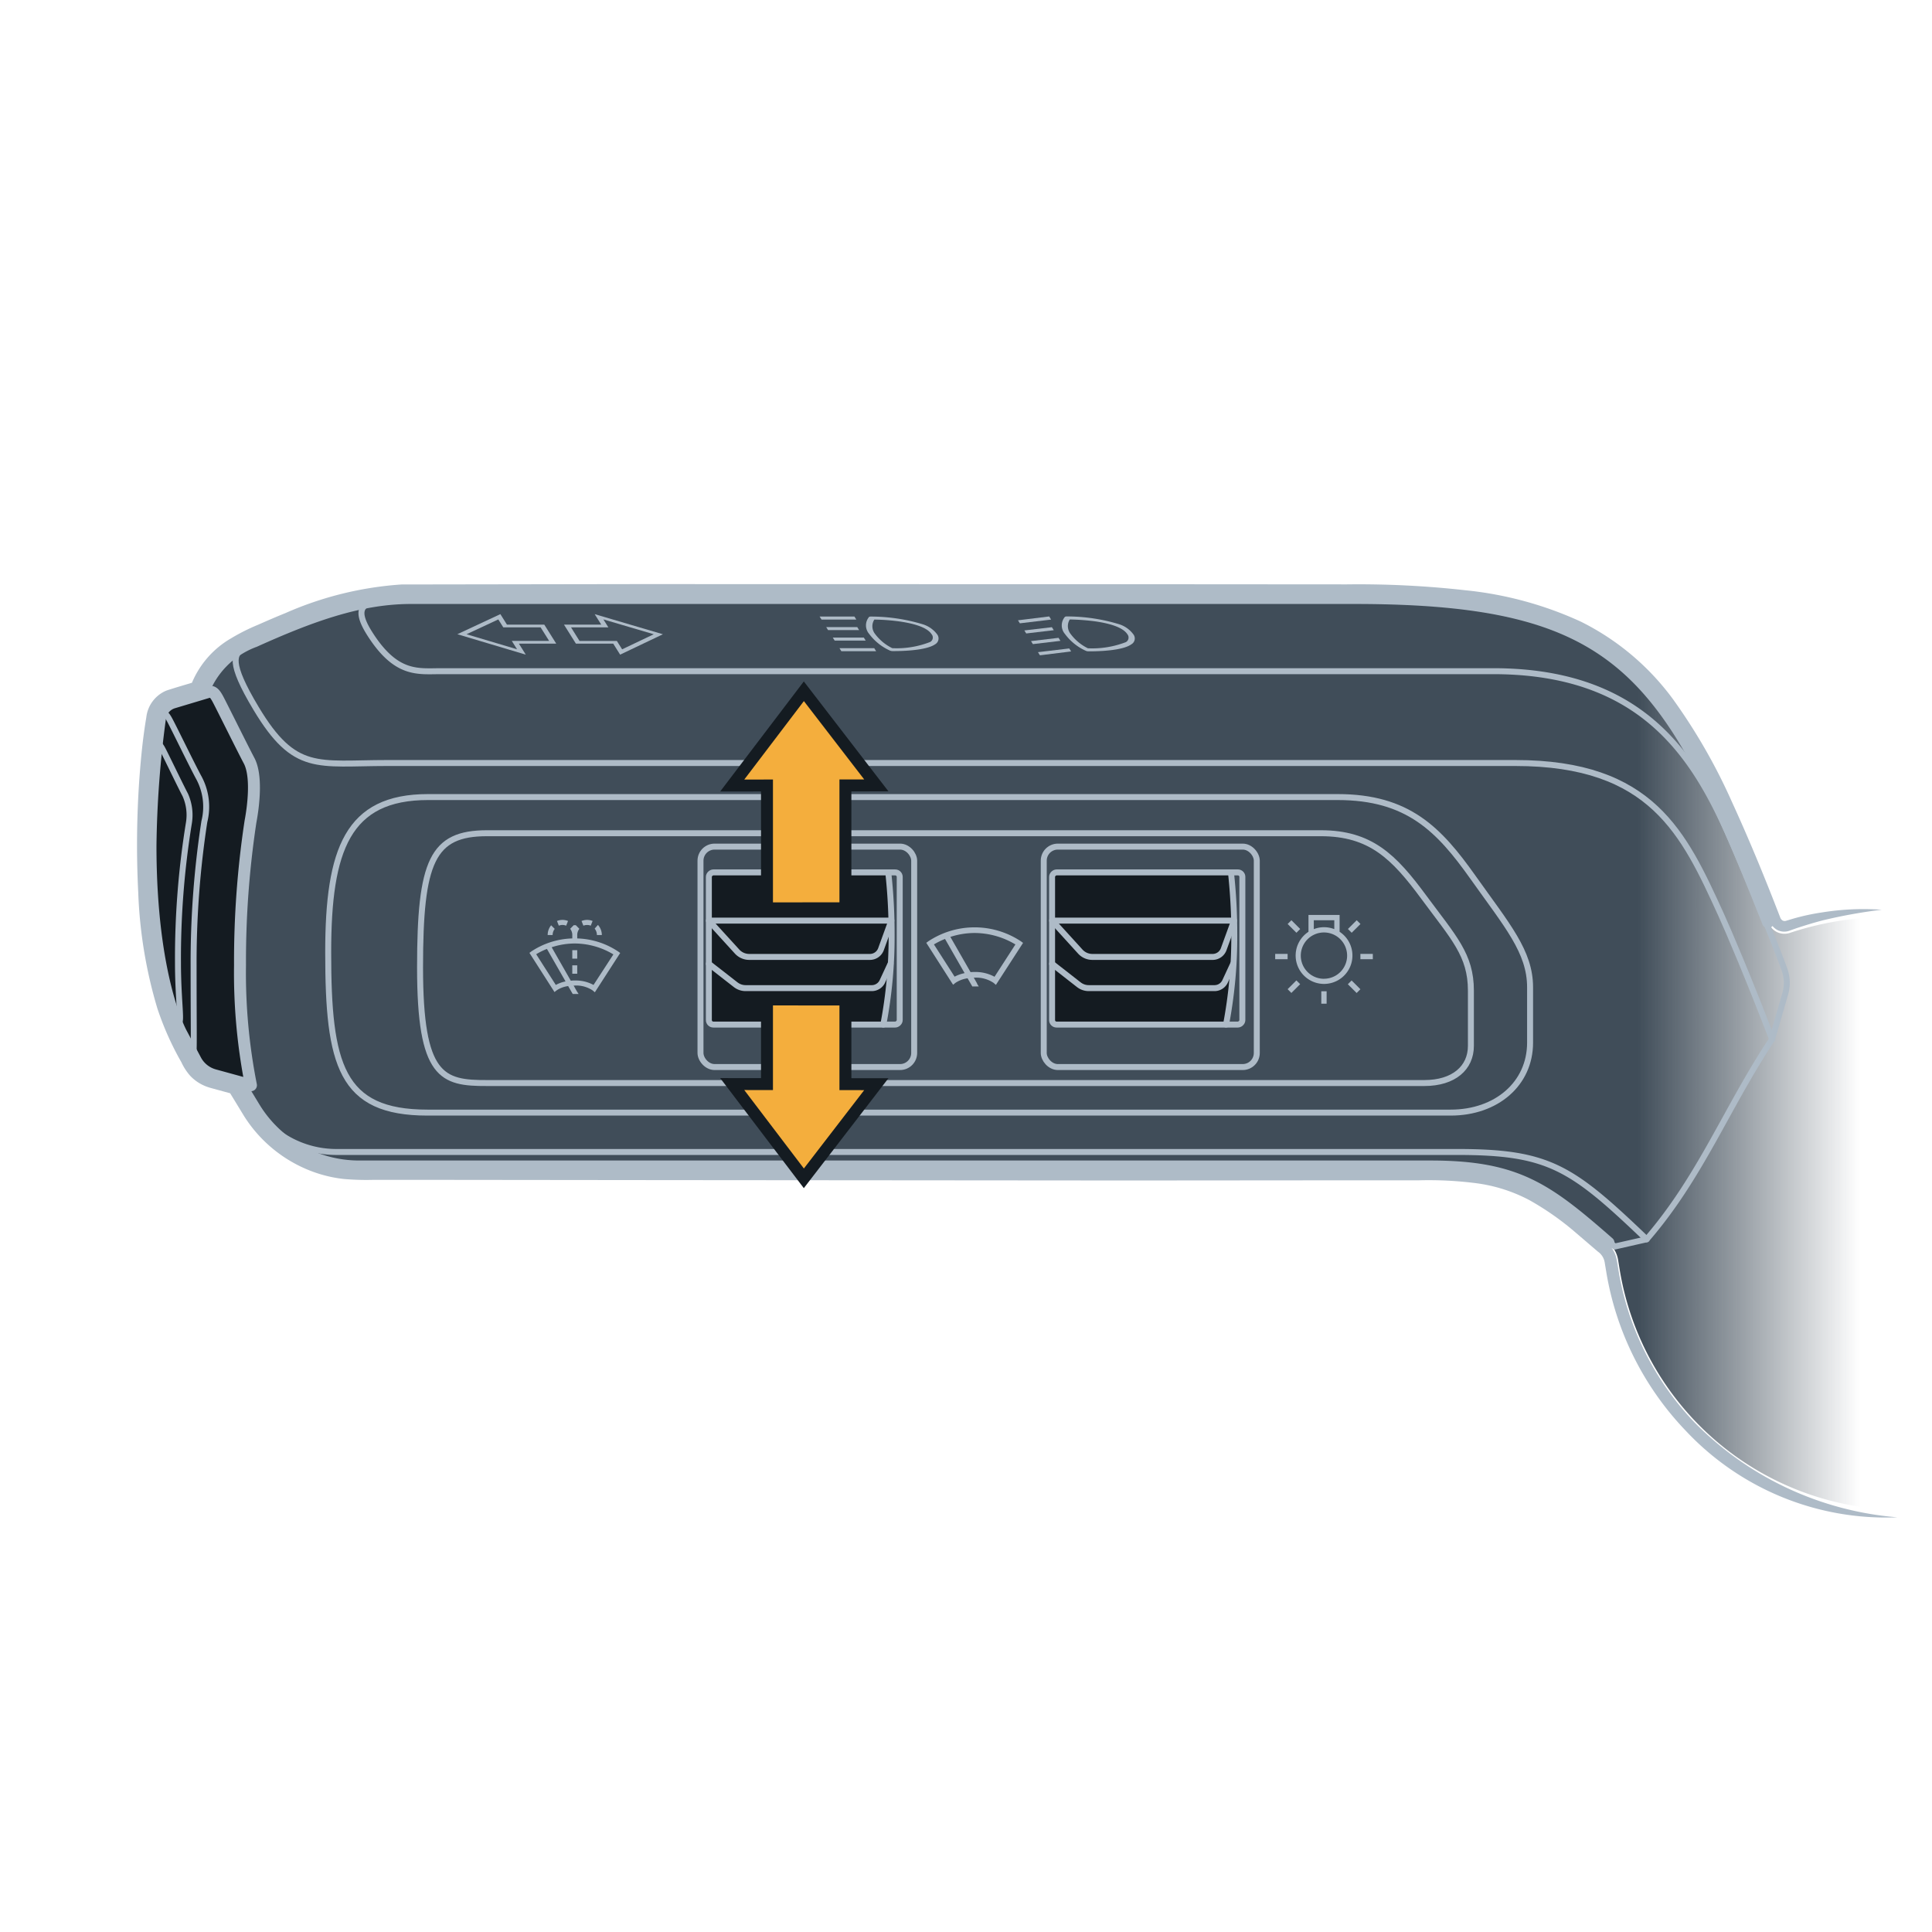 <svg xmlns="http://www.w3.org/2000/svg" xmlns:xlink="http://www.w3.org/1999/xlink" width="161.749" height="161.749" viewBox="0 0 161.749 161.749"><defs><linearGradient id="e828124c-f071-412f-81e5-a76e77b89aaf" x1="155.754" y1="88.236" x2="137.111" y2="88.236" gradientUnits="userSpaceOnUse"><stop offset="0" stop-color="#404d59" stop-opacity="0"/><stop offset="1" stop-color="#404d59"/></linearGradient></defs><g id="f1dbc436-0b4f-4c01-8f95-2d3e45057085" data-name="fills"><path d="M158.861,126.406a24,24,0,0,1-23.266-20.15l-.126-.772a2.419,2.419,0,0,0-.8-1.439c-5.17-4.523-7.68-6.391-14.9-6.391H30.028a10.273,10.273,0,0,1-8.767-4.986l-1.273-2.1c-.876-.236-1.446-.4-2.071-.566a2.525,2.525,0,0,1-1.54-1.2L15.209,86.56S12.6,82,12.6,70.806a68.6,68.6,0,0,1,.746-10.412c.016-.115.038-.228.057-.341a1.572,1.572,0,0,1,1.1-1.235c.776-.233,1.851-.552,2.448-.734a7.332,7.332,0,0,1,4.37-4.4c4.665-2.1,8.719-3.619,13.087-3.619H113.4c22.288,0,26.29,6.07,34.625,27.135a1.536,1.536,0,0,0,.737.83,1.444,1.444,0,0,0,1.108.066,25.854,25.854,0,0,1,7.676-1.308Z" style="fill:url(#e828124c-f071-412f-81e5-a76e77b89aaf)"/><path d="M74.647,78.245a39.169,39.169,0,0,1-.692,7.532H59.706a.377.377,0,0,1-.361-.388V73.427a.375.375,0,0,1,.361-.388H74.367A47.814,47.814,0,0,1,74.647,78.245Z" style="fill:#141b21"/><path d="M103.337,78.245a39.329,39.329,0,0,1-.692,7.532h-14.2a.376.376,0,0,1-.36-.388V73.427a.374.374,0,0,1,.36-.388h14.617A48.074,48.074,0,0,1,103.337,78.245Z" style="fill:#141b21"/></g><g id="e7c56ac4-2a7e-4e9e-b464-d1c552d545bf" data-name="illustration"><path d="M128.1,82.657v4.632c0,3.453-2.829,5.859-6.651,5.859H35.784c-7.255,0-8.307-4-8.307-13.417,0-8.635,1.633-13,8.359-13h76.148c5.892,0,8.484,2.7,11.339,6.725S128.1,79.672,128.1,82.657Z" style="fill:none;stroke:#aebbc7;stroke-linecap:round;stroke-linejoin:round;stroke-width:0.5px"/><path d="M110.576,69.758h-69.8c-4.59,0-5.609,2.33-5.609,11.241,0,9.173,1.844,9.688,5.609,9.674h78.469c2.48,0,3.9-1.28,3.9-3.109V82.932c0-2.984-1.444-4.432-3.947-7.824S114.747,69.758,110.576,69.758Z" style="fill:none;stroke:#aebbc7;stroke-linecap:round;stroke-linejoin:round;stroke-width:0.5px"/><rect x="58.646" y="70.879" width="17.89" height="18.455" rx="1.18" style="fill:none;stroke:#aebbc7;stroke-linecap:round;stroke-linejoin:round;stroke-width:0.5px"/><rect x="60.966" y="71.418" width="12.738" height="15.979" rx="0.375" transform="translate(146.743 12.073) rotate(90)" style="fill:none;stroke:#aebbc7;stroke-linecap:round;stroke-linejoin:round;stroke-width:0.5px"/><path d="M73.766,79.441a.987.987,0,0,1-.917.673H62.716a1.374,1.374,0,0,1-1.014-.457l-2.356-2.582h15.28Z" style="fill:none;stroke:#aebbc7;stroke-linecap:round;stroke-linejoin:round;stroke-width:0.5px"/><path d="M74.556,80.692l-.672,1.449a.981.981,0,0,1-.882.586H62.42a1.363,1.363,0,0,1-.834-.29l-2.24-1.745" style="fill:none;stroke:#aebbc7;stroke-linecap:round;stroke-linejoin:round;stroke-width:0.5px"/><path d="M74.367,73.039a47.555,47.555,0,0,1,.28,5.207,39.161,39.161,0,0,1-.693,7.531" style="fill:none;stroke:#aebbc7;stroke-linecap:round;stroke-linejoin:round;stroke-width:0.5px"/><rect x="87.384" y="70.879" width="17.836" height="18.455" rx="1.178" style="fill:none;stroke:#aebbc7;stroke-linecap:round;stroke-linejoin:round;stroke-width:0.5px"/><rect x="89.678" y="71.442" width="12.738" height="15.931" rx="0.374" transform="translate(175.454 -16.639) rotate(90)" style="fill:none;stroke:#aebbc7;stroke-linecap:round;stroke-linejoin:round;stroke-width:0.5px"/><path d="M102.458,79.441a.984.984,0,0,1-.914.673h-10.1a1.369,1.369,0,0,1-1.011-.457l-2.349-2.582h15.234Z" style="fill:none;stroke:#aebbc7;stroke-linecap:round;stroke-linejoin:round;stroke-width:0.5px"/><path d="M103.246,80.692l-.671,1.449a.977.977,0,0,1-.878.586H91.146a1.354,1.354,0,0,1-.831-.29l-2.234-1.745" style="fill:none;stroke:#aebbc7;stroke-linecap:round;stroke-linejoin:round;stroke-width:0.5px"/><path d="M103.057,73.039a47.812,47.812,0,0,1,.279,5.207,39.335,39.335,0,0,1-.69,7.531" style="fill:none;stroke:#aebbc7;stroke-linecap:round;stroke-linejoin:round;stroke-width:0.5px"/><path d="M21.156,92.511a8.2,8.2,0,0,0,7.111,3.933h93.709c7.727,0,9.6,1.3,15.884,7.311" style="fill:none;stroke:#aebbc7;stroke-linecap:round;stroke-linejoin:round;stroke-width:0.5px"/><path d="M148.019,77.2c-8.336-21.065-12.339-27.134-34.626-27.134H34.4c-4.284,0-8.4,1.506-13.089,3.62a7.281,7.281,0,0,0-4.434,4.632,46.113,46.113,0,0,0-1.836,12.489C15.044,82,18.119,87.5,18.119,87.5l3.14,5.173a10.272,10.272,0,0,0,8.766,4.986h89.743c7.221,0,9.73,1.865,14.9,6.39" style="fill:none;stroke:#aebbc7;stroke-linecap:round;stroke-linejoin:round"/><path d="M148.363,87.006c-1.884-4.912-3.626-9.014-4.277-10.439-3.106-6.808-5.789-12.687-17.22-12.687H32.421c-5.854,0-7.735.841-10.981-4.567-2.35-3.915-1.851-4.6-1.023-5.028" style="fill:none;stroke:#aebbc7;stroke-linecap:round;stroke-linejoin:round;stroke-width:0.5px"/><path d="M17.944,90.015a2.525,2.525,0,0,1-1.564-1.249l-1.174-2.207S12.6,82,12.6,70.805A86.007,86.007,0,0,1,13.4,60.083a1.58,1.58,0,0,1,1.106-1.269l2.844-.852c.382-.114.565-.053.911.6s2.067,4.133,2.591,5.119c.666,1.251.377,3.735.12,5.1a77.966,77.966,0,0,0-.878,12,48.287,48.287,0,0,0,.916,10.076Z" style="fill:#141b21;stroke:#aebbc7;stroke-linecap:round;stroke-linejoin:round"/><path d="M13.34,60.4c.224-1,.515-.783.879-.1.444.835,1.712,3.466,2.38,4.721a5.118,5.118,0,0,1,.51,3.762,77.56,77.56,0,0,0-.9,12.091c0,9.326.141,7.51-.445,6.46" style="fill:none;stroke:#aebbc7;stroke-linecap:round;stroke-linejoin:round;stroke-width:0.5px"/><path d="M158.85,127.031a22.986,22.986,0,0,1-17.733-7.264,25.111,25.111,0,0,1-6.61-13.111l-.1-.6c-.035-.2-.062-.422-.1-.538a1.373,1.373,0,0,0-.53-.731l-1.84-1.574a23.5,23.5,0,0,0-3.886-2.732,13.143,13.143,0,0,0-4.44-1.419,31.064,31.064,0,0,0-4.776-.246l-4.867,0L94.5,98.832,55.574,98.8l-19.465-.021-4.866,0a21.674,21.674,0,0,1-2.486-.076,11.048,11.048,0,0,1-2.474-.574,11.505,11.505,0,0,1-5.842-4.678l-1.272-2.086.288.216-1.175-.321L17.7,91.1a3.889,3.889,0,0,1-.648-.228,3.589,3.589,0,0,1-1.136-.813,4.673,4.673,0,0,1-.728-1.123,24.8,24.8,0,0,1-2.014-4.512,38.525,38.525,0,0,1-1.6-9.7,78.686,78.686,0,0,1,.113-9.785c.124-1.627.286-3.255.562-4.877a2.753,2.753,0,0,1,1.688-2.248c.859-.283,1.576-.48,2.369-.724l-.335.32a7.753,7.753,0,0,1,3.355-3.957A16.781,16.781,0,0,1,21.6,52.308c.757-.335,1.518-.665,2.289-.976a28.858,28.858,0,0,1,9.726-2.4l19.8-.031,39.557.009,19.779.014a80.243,80.243,0,0,1,9.934.493,30.378,30.378,0,0,1,9.659,2.625,21.352,21.352,0,0,1,7.682,6.443,48.241,48.241,0,0,1,4.972,8.649c1.381,3.012,2.644,6.068,3.836,9.143l.216.555a.481.481,0,0,0,.185.23.379.379,0,0,0,.275.034l.59-.177a18.378,18.378,0,0,1,2.456-.532,21.715,21.715,0,0,1,4.974-.222,43.484,43.484,0,0,0-4.844.868c-.79.2-1.565.441-2.331.694l-.585.208a1.266,1.266,0,0,1-.929-.054,1.339,1.339,0,0,1-.633-.664l-.245-.592c-1.246-3.049-2.47-6.1-3.853-9.077a47.333,47.333,0,0,0-4.875-8.461,20.327,20.327,0,0,0-7.333-6.139,29.364,29.364,0,0,0-9.342-2.516,78.916,78.916,0,0,0-9.809-.471l-19.779.014-39.557.008-19.758,0A27.844,27.844,0,0,0,24.275,52.3c-.758.3-1.51.63-2.261.96a15.818,15.818,0,0,0-2.143,1.074,6.724,6.724,0,0,0-2.935,3.422.518.518,0,0,1-.336.321l-2.283.69a1.719,1.719,0,0,0-1.066,1.471c-.271,1.574-.433,3.176-.557,4.781a77.611,77.611,0,0,0-.125,9.657,37.549,37.549,0,0,0,1.537,9.446,23.918,23.918,0,0,0,1.941,4.358,3.7,3.7,0,0,0,.58.917,2.607,2.607,0,0,0,.827.593,7.971,7.971,0,0,0,1.086.336l1.171.322a.49.49,0,0,1,.287.216l1.261,2.069a10.574,10.574,0,0,0,1.454,1.811,10.414,10.414,0,0,0,3.9,2.459,10.047,10.047,0,0,0,2.257.519,20.719,20.719,0,0,0,2.374.064l4.866-.005,19.465-.021,38.93-.029,19.464.017,4.867,0a32.06,32.06,0,0,1,4.932.266,14.191,14.191,0,0,1,4.777,1.538,24.525,24.525,0,0,1,4.058,2.858L134.458,104a2.443,2.443,0,0,1,.843,1.227,6.5,6.5,0,0,1,.124.658l.1.595a23.906,23.906,0,0,0,1.258,4.588,24.187,24.187,0,0,0,5.064,8A26.861,26.861,0,0,0,158.85,127.031Z" style="fill:#aebbc7"/><path d="M132.034,101.674l3.151,2.687,2.675-.606c4.535-5.24,6.689-11.016,10.5-16.749l1.1-3.808a3.3,3.3,0,0,0-.079-2.073c-.9-2.421-1.69-4.33-3.4-8.347-3.1-7.279-6.707-16.586-20.973-16.586H36.92c-1.928,0-3.746.354-5.961-3.135-.948-1.494-1.051-2.48.458-2.644" style="fill:none;stroke:#aebbc7;stroke-linecap:round;stroke-linejoin:round;stroke-width:0.5px"/></g><g id="ef8a183c-ea69-45c2-84fb-7441a8e6726d" data-name="icons"><path d="M74.873,54.51h-.159a.586.586,0,0,1-.2-.04,4.448,4.448,0,0,1-1.752-1.405,1.088,1.088,0,0,1-.009-1.405c.021-.031.094-.041.153-.041a14.964,14.964,0,0,1,4.35.647,2.363,2.363,0,0,1,1.2.839.561.561,0,0,1-.155.829C77.543,54.47,75.487,54.51,74.873,54.51ZM73.2,51.872a1.033,1.033,0,0,0,.054,1.193,3.985,3.985,0,0,0,1.448,1.2,7.708,7.708,0,0,0,3.165-.515.422.422,0,0,0,.13-.647c-.317-.5-1.213-.859-2.674-1.072A17.14,17.14,0,0,0,73.2,51.872Z" style="fill:#aebbc7"/><path d="M71.535,51.619H68.621l.158.253h2.914Z" style="fill:#aebbc7"/><path d="M71.769,52.5h-2.6l.158.253h2.6Z" style="fill:#aebbc7"/><path d="M72.32,53.378h-2.6l.159.253h2.6Z" style="fill:#aebbc7"/><path d="M73.194,54.267H70.281l.158.253h2.914Z" style="fill:#aebbc7"/><path d="M91.275,54.53h-.159a.575.575,0,0,1-.2-.04,4.438,4.438,0,0,1-1.759-1.415,1.1,1.1,0,0,1-.015-1.415.215.215,0,0,1,.166-.051,14.991,14.991,0,0,1,4.37.647,2.36,2.36,0,0,1,1.206.849.561.561,0,0,1-.168.839C93.965,54.49,91.87,54.53,91.275,54.53Zm-1.712-2.668a1.053,1.053,0,0,0,.06,1.2,3.987,3.987,0,0,0,1.454,1.212,7.8,7.8,0,0,0,3.185-.515.437.437,0,0,0,.124-.657c-.317-.5-1.219-.869-2.7-1.082A19.364,19.364,0,0,0,89.563,51.862Z" style="fill:#aebbc7"/><path d="M89.517,54.288,86.9,54.6l.165.263,2.612-.324Z" style="fill:#aebbc7"/><path d="M88.623,53.4l-2.307.273.159.253,2.306-.273Z" style="fill:#aebbc7"/><path d="M88.065,52.509l-2.306.272.158.253,2.307-.273Z" style="fill:#aebbc7"/><path d="M87.839,51.609l-2.612.323.158.253L88,51.872Z" style="fill:#aebbc7"/><path d="M42.442,52.294l-.551-.879-3.6,1.683,5.729,1.71-.577-.921h3.126l-1-1.593Zm3.532,1.364H42.848l.44.7L39.06,53.1l2.659-1.241.417.665h3.126Z" style="fill:#aebbc7"/><path d="M47.216,52.294l1,1.593H51.34l.578.921L55.5,53.1l-5.713-1.683.551.879Zm.592.229h3.126l-.417-.665L54.733,53.1l-2.647,1.262-.441-.7H48.519Z" style="fill:#aebbc7"/><path d="M47.4,77.5l.156-.394a1.224,1.224,0,0,0-.925,0l.154.392A.813.813,0,0,1,47.4,77.5Zm2.661-.065a1.274,1.274,0,0,1,.326.846h-.415a.847.847,0,0,0-.187-.536Zm1.7,2.231a6.51,6.51,0,0,0-3.434-1.1V78.28a.846.846,0,0,1,.178-.52l-.294-.3h-.182l-.293.3a.846.846,0,0,1,.177.5v.306a6.535,6.535,0,0,0-3.433,1.092l-.156.118L46.3,82.864l.123.192.178-.141a2.265,2.265,0,0,1,.966-.36l.381.661h.493L48.3,83l-.276-.488h.1a2.443,2.443,0,0,1,1.5.412l.177.152,2.123-3.292Zm-5.228,2.794L44.89,79.888a6.042,6.042,0,0,1,.9-.444l1.558,2.722A2.806,2.806,0,0,0,46.535,82.459Zm3.158,0a3.111,3.111,0,0,0-1.571-.371,2.253,2.253,0,0,0-.333.016l-1.6-2.8a6.22,6.22,0,0,1,1.936-.315,6.325,6.325,0,0,1,3.231.913Zm-1.778-1.64v.7h.414v-.7Zm0-.564v-.706h.414v.706Zm-1.471-2.49-.3-.3a1.278,1.278,0,0,0-.29.816h.415A.831.831,0,0,1,46.444,77.765Zm3.17-.66-.154.394a.813.813,0,0,0-.615,0l-.156-.392A1.224,1.224,0,0,1,49.614,77.105Z" style="fill:#aebbc7;fill-rule:evenodd"/><path d="M85.474,78.809A7.009,7.009,0,0,0,77.73,78.8l-.181.133,2.106,3.294.139.216.2-.159a2.407,2.407,0,0,1,1.014-.379l.4.691.014-.008v0h.521l-.144-.23.012-.007-.283-.5H81.6a2.592,2.592,0,0,1,1.578.432l.2.172,2.274-3.516Zm-5.553,2.959-1.731-2.7a6.433,6.433,0,0,1,.928-.459l1.639,2.862A3.077,3.077,0,0,0,79.921,81.768Zm3.342.008a3.309,3.309,0,0,0-1.661-.4c-.121,0-.236,0-.345.014l-1.691-2.951a6.6,6.6,0,0,1,2.036-.328,6.7,6.7,0,0,1,3.41.959Z" style="fill:#aebbc7"/><path d="M110.62,84.03h.446V82.99h-.446Z" style="fill:#aebbc7"/><path d="M107.8,79.861h-1.04v.445h1.04Z" style="fill:#aebbc7"/><path d="M113.894,79.861v.445h1.04v-.445Z" style="fill:#aebbc7"/><path d="M107.8,82.816l.315.315.736-.735-.315-.315Z" style="fill:#aebbc7"/><path d="M112.843,82.4l.736.735.315-.315-.736-.735Z" style="fill:#aebbc7"/><path d="M108.853,77.776l-.734-.734-.317.315.736.735Z" style="fill:#aebbc7"/><path d="M113.9,77.357l-.315-.315-.737.734.316.316Z" style="fill:#aebbc7"/><path d="M112.153,78.009V76.6h-2.606v1.41a2.377,2.377,0,1,0,2.606,0Zm-2.16-.964h1.715v.743a2.35,2.35,0,0,0-1.715,0Zm.857,4.9a1.939,1.939,0,1,1,1.364-.568A1.934,1.934,0,0,1,110.85,81.941Z" style="fill:#aebbc7"/></g><g id="aaa97324-7818-4237-8db8-1acf0a5e4137" data-name="arrows above"><polygon points="61.302 90.758 64.213 90.76 64.213 83.674 70.779 83.68 70.779 90.766 73.367 90.769 67.299 98.65 61.302 90.758" style="fill:#f4ae3d;stroke:#141b21;stroke-miterlimit:10"/><polygon points="61.302 65.765 64.213 65.762 64.213 76.048 70.779 76.042 70.779 65.757 73.367 65.754 67.299 57.873 61.302 65.765" style="fill:#f4ae3d;stroke:#141b21;stroke-miterlimit:10"/><path d="M13.013,62.7c.064-.535.26-.615.6.028.25.47,1.482,3.035,1.9,3.828a4.131,4.131,0,0,1,.293,2.4A70.425,70.425,0,0,0,14.9,80.6c0,3.488.452,5.707-.1,4.711" style="fill:none;stroke:#aebbc7;stroke-linecap:round;stroke-linejoin:round;stroke-width:0.5px"/></g></svg>